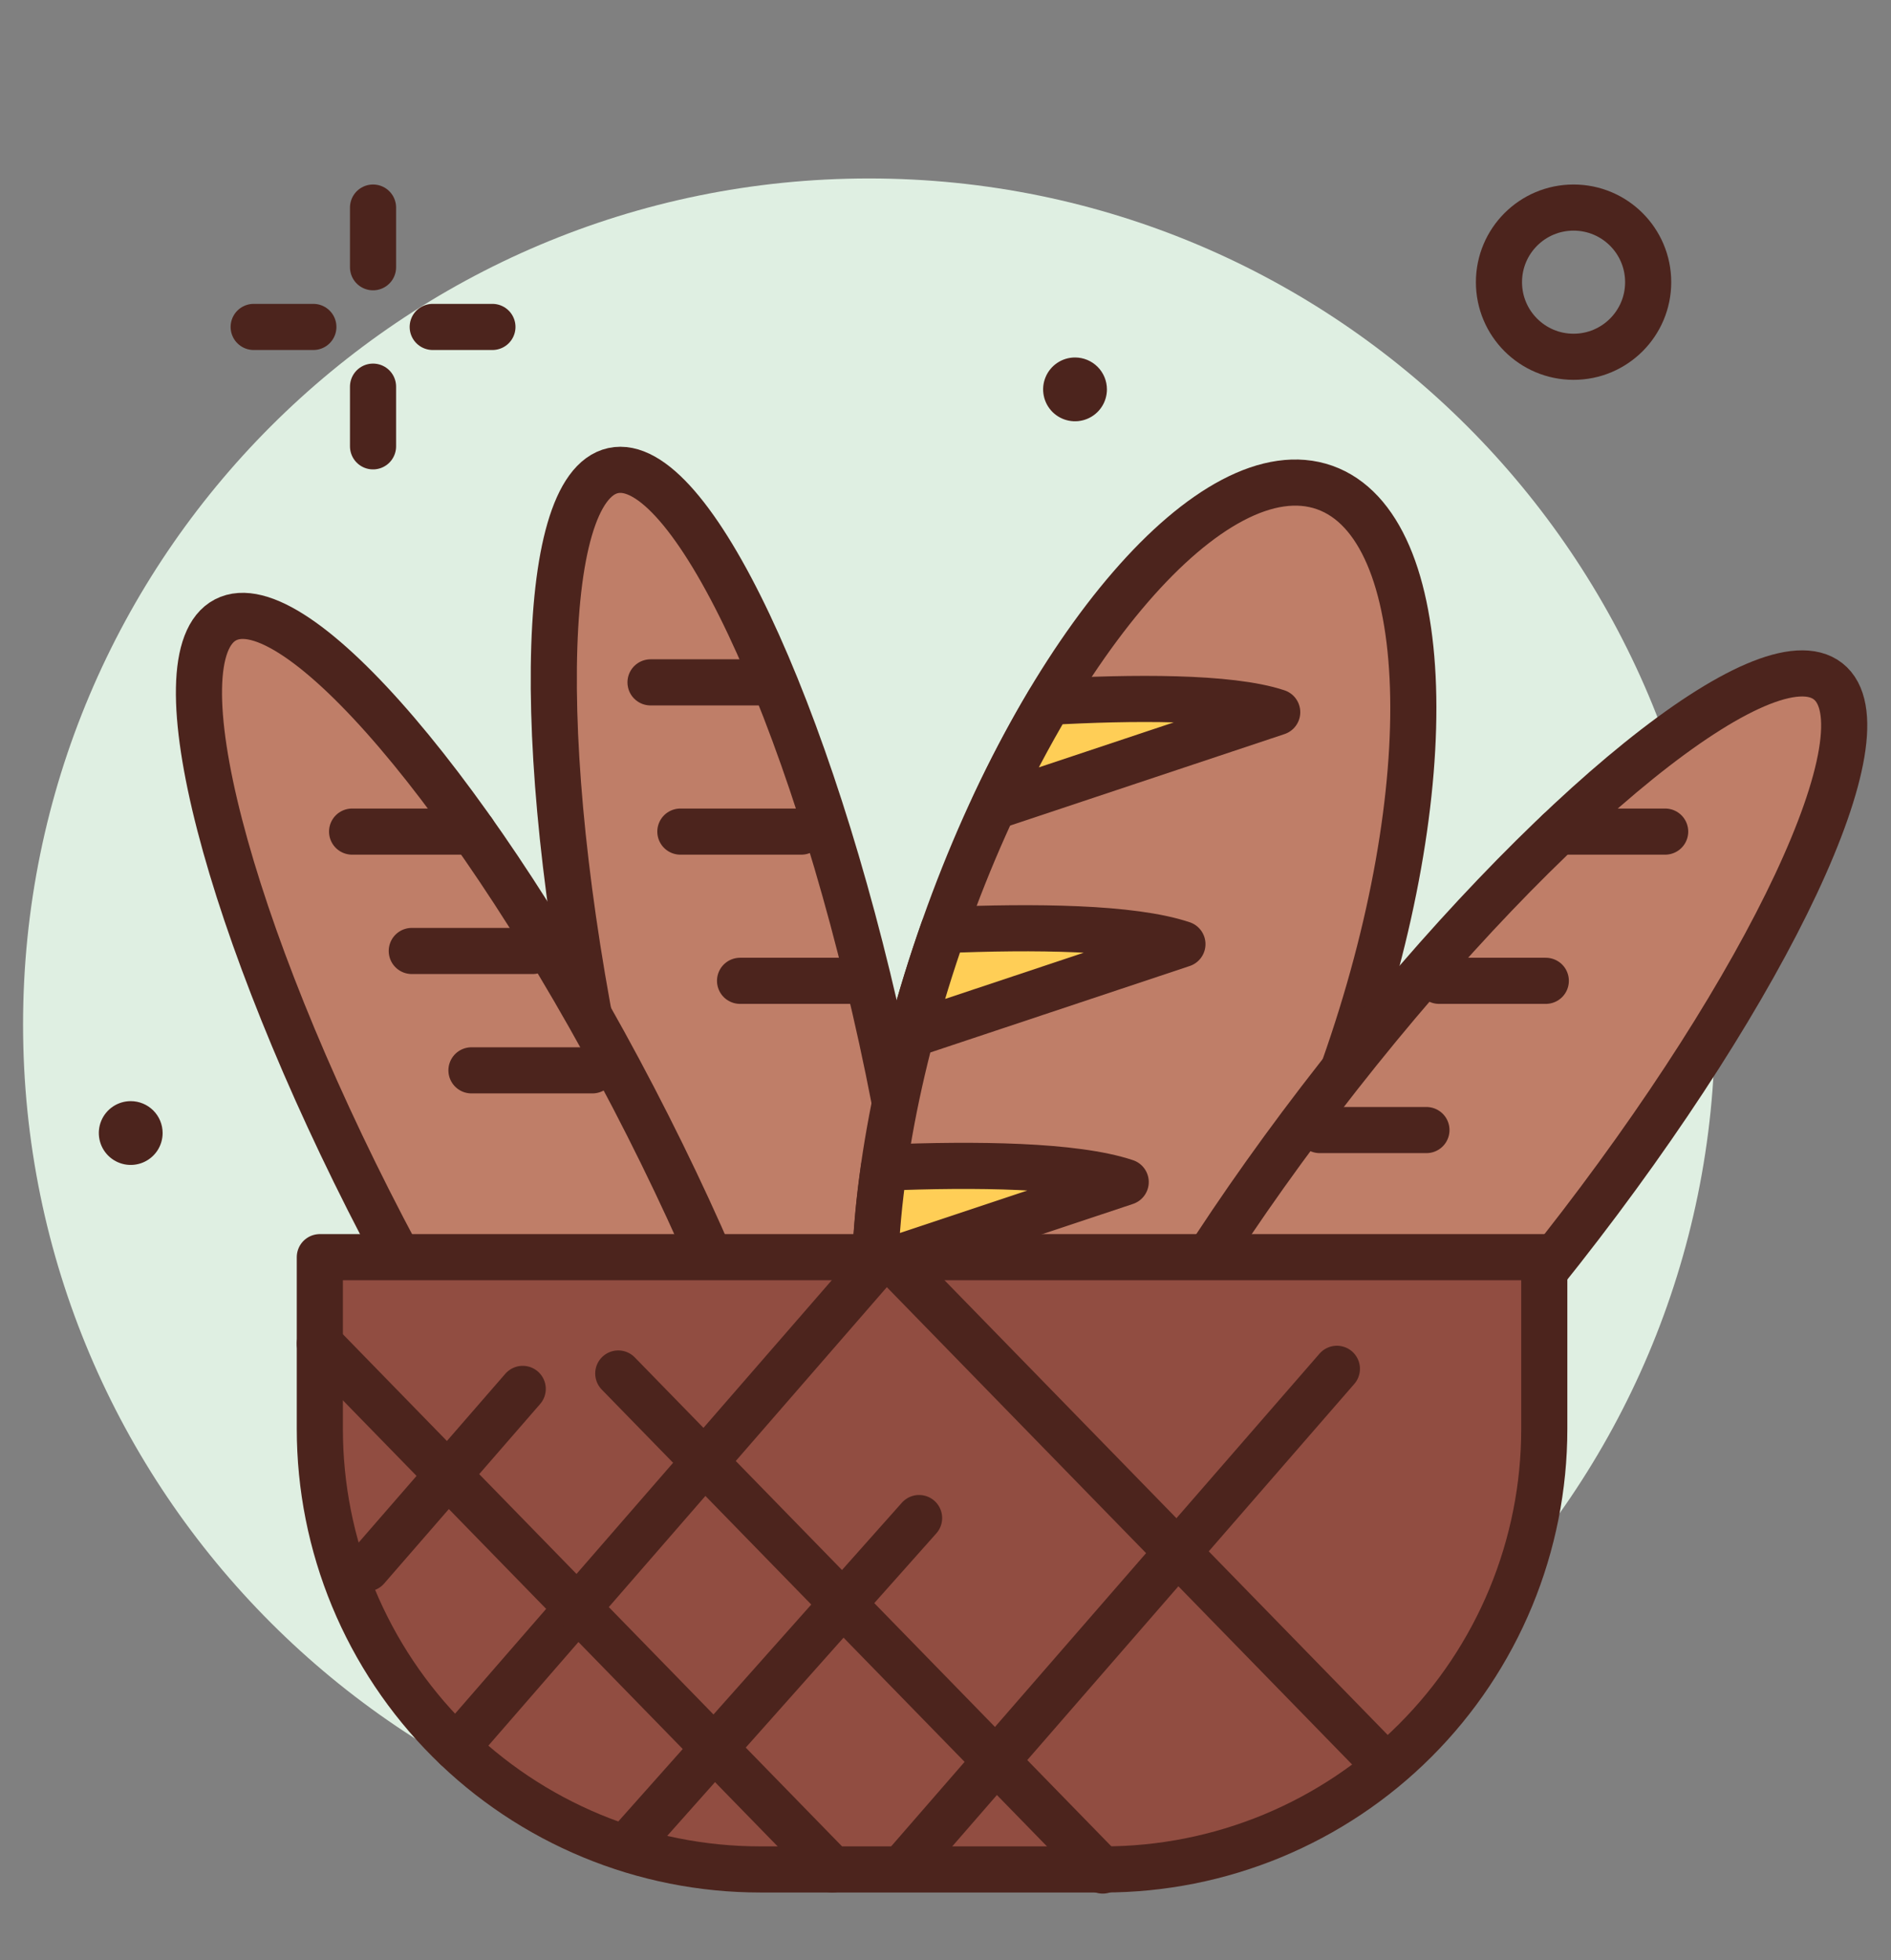 <svg width="82" height="85" viewBox="0 0 82 85" fill="none" xmlns="http://www.w3.org/2000/svg">
<rect x="0" y="0" width="82" height="85" fill="#808080" stroke="none"/>
<g clip-path="url(#clip0_6_110)">
<path d="M37.684 81.106C57.944 81.106 74.368 64.682 74.368 44.422C74.368 24.162 57.944 7.738 37.684 7.738C17.424 7.738 1 24.162 1 44.422C1 64.682 17.424 81.106 37.684 81.106Z" fill="#DFEFE2"/>
<path d="M38.234 45.033C41.363 59.358 41.219 71.556 37.914 72.278C34.609 73 29.392 61.973 26.268 47.649C23.144 33.325 23.282 21.127 26.587 20.405C29.892 19.683 35.104 30.709 38.234 45.033V45.033Z" fill="#BF7E68" stroke="#4C241D" stroke-width="2" stroke-linecap="round" stroke-linejoin="round"/>
<path d="M58.269 46.344C53.941 58.575 46.555 67.116 41.771 65.416C36.986 63.717 36.62 52.438 40.944 40.212C45.267 27.985 52.658 19.446 57.442 21.138C62.226 22.831 62.596 34.117 58.269 46.344Z" fill="#BF7E68" stroke="#4C241D" stroke-width="2" stroke-linecap="round" stroke-linejoin="round"/>
<path d="M16.176 9V11.588" stroke="#4C241D" stroke-width="2" stroke-linecap="round" stroke-linejoin="round"/>
<path d="M16.176 16.765V19.353" stroke="#4C241D" stroke-width="2" stroke-linecap="round" stroke-linejoin="round"/>
<path d="M11 14.176H13.588" stroke="#4C241D" stroke-width="2" stroke-linecap="round" stroke-linejoin="round"/>
<path d="M18.764 14.176H21.353" stroke="#4C241D" stroke-width="2" stroke-linecap="round" stroke-linejoin="round"/>
<path d="M68.235 15.47C70.022 15.47 71.47 14.022 71.47 12.235C71.47 10.448 70.022 9 68.235 9C66.448 9 65 10.448 65 12.235C65 14.022 66.448 15.47 68.235 15.47Z" stroke="#4C241D" stroke-width="2" stroke-linecap="round" stroke-linejoin="round"/>
<path d="M7.052 49.128C7.052 49.402 6.971 49.669 6.819 49.897C6.667 50.124 6.451 50.301 6.198 50.406C5.945 50.511 5.667 50.538 5.399 50.485C5.13 50.431 4.884 50.3 4.69 50.106C4.497 49.913 4.365 49.666 4.312 49.398C4.258 49.13 4.286 48.851 4.39 48.599C4.495 48.346 4.672 48.13 4.9 47.978C5.127 47.826 5.395 47.745 5.668 47.745C6.035 47.745 6.387 47.89 6.647 48.15C6.906 48.409 7.052 48.761 7.052 49.128V49.128Z" fill="#4C241D"/>
<path d="M48 16.883C48 17.157 47.919 17.424 47.767 17.652C47.615 17.879 47.399 18.057 47.146 18.161C46.893 18.266 46.615 18.294 46.347 18.24C46.078 18.187 45.832 18.055 45.638 17.862C45.445 17.668 45.313 17.422 45.26 17.153C45.206 16.885 45.234 16.607 45.339 16.354C45.443 16.101 45.621 15.885 45.848 15.733C46.075 15.581 46.343 15.5 46.617 15.5C46.983 15.5 47.335 15.646 47.595 15.905C47.854 16.165 48 16.517 48 16.883Z" fill="#4C241D"/>
<path d="M55.384 30.881C53.314 30.191 49.034 30.235 45.489 30.433C44.613 31.907 43.812 33.424 43.091 34.98L55.384 30.881Z" fill="#FFCE56" stroke="#4C241D" stroke-width="2" stroke-linecap="round" stroke-linejoin="round"/>
<path d="M40.905 40.328C40.367 41.859 39.902 43.374 39.51 44.858L51.274 40.937C49.074 40.199 44.806 40.165 40.905 40.328V40.328Z" fill="#FFCE56" stroke="#4C241D" stroke-width="2" stroke-linecap="round" stroke-linejoin="round"/>
<path d="M37.944 54.876L48.814 51.253C46.588 50.511 42.286 50.467 38.332 50.628C38.125 52.036 37.995 53.454 37.944 54.876V54.876Z" fill="#FFCE56" stroke="#4C241D" stroke-width="2" stroke-linecap="round" stroke-linejoin="round"/>
<path d="M27.472 47.597C34.24 60.603 37.294 72.412 34.293 73.974C31.292 75.536 23.371 66.259 16.603 53.254C9.835 40.248 6.78 28.438 9.781 26.876C12.782 25.314 20.703 34.59 27.472 47.597Z" fill="#BF7E68" stroke="#4C241D" stroke-width="2" stroke-linecap="round" stroke-linejoin="round"/>
<path d="M67.698 54.207C76.752 42.674 81.934 31.632 79.273 29.542C76.612 27.453 67.115 35.109 58.061 46.641C49.007 58.174 43.825 69.217 46.486 71.306C49.148 73.395 58.645 65.74 67.698 54.207Z" fill="#BF7E68" stroke="#4C241D" stroke-width="2" stroke-linecap="round" stroke-linejoin="round"/>
<path d="M13.869 54.51H66.965V61.96C66.965 64.468 66.471 66.951 65.512 69.268C64.552 71.585 63.145 73.691 61.372 75.464C59.599 77.238 57.494 78.644 55.177 79.604C52.86 80.564 50.376 81.058 47.868 81.058H32.966C30.458 81.058 27.974 80.564 25.657 79.604C23.34 78.644 21.235 77.238 19.462 75.464C17.689 73.691 16.282 71.585 15.322 69.268C14.363 66.951 13.869 64.468 13.869 61.96V54.51Z" fill="#914D41" stroke="#4C241D" stroke-width="2" stroke-linecap="round" stroke-linejoin="round"/>
<path d="M15.268 36.058H20.514Z" fill="#BF7E68"/>
<path d="M15.268 36.058H20.514" stroke="#4C241D" stroke-width="2" stroke-linecap="round" stroke-linejoin="round"/>
<path d="M28.209 29.587H33.455Z" fill="#BF7E68"/>
<path d="M28.209 29.587H33.455" stroke="#4C241D" stroke-width="2" stroke-linecap="round" stroke-linejoin="round"/>
<path d="M29.503 36.058H34.749Z" fill="#BF7E68"/>
<path d="M29.503 36.058H34.749" stroke="#4C241D" stroke-width="2" stroke-linecap="round" stroke-linejoin="round"/>
<path d="M32.091 42.528H37.337Z" fill="#BF7E68"/>
<path d="M32.091 42.528H37.337" stroke="#4C241D" stroke-width="2" stroke-linecap="round" stroke-linejoin="round"/>
<path d="M17.856 41.234H23.102Z" fill="#BF7E68"/>
<path d="M17.856 41.234H23.102" stroke="#4C241D" stroke-width="2" stroke-linecap="round" stroke-linejoin="round"/>
<path d="M20.444 46.41H25.69Z" fill="#BF7E68"/>
<path d="M20.444 46.41H25.69" stroke="#4C241D" stroke-width="2" stroke-linecap="round" stroke-linejoin="round"/>
<path d="M67.58 36.058H72.207Z" fill="#BF7E68"/>
<path d="M67.58 36.058H72.207" stroke="#4C241D" stroke-width="2" stroke-linecap="round" stroke-linejoin="round"/>
<path d="M62.403 42.528H67.031Z" fill="#BF7E68"/>
<path d="M62.403 42.528H67.031" stroke="#4C241D" stroke-width="2" stroke-linecap="round" stroke-linejoin="round"/>
<path d="M57.227 48.999H61.855Z" fill="#BF7E68"/>
<path d="M57.227 48.999H61.855" stroke="#4C241D" stroke-width="2" stroke-linecap="round" stroke-linejoin="round"/>
<path d="M19.784 75.77L37.944 54.876Z" fill="#BF7E68"/>
<path d="M19.784 75.77L37.944 54.876" stroke="#4C241D" stroke-width="2" stroke-linecap="round" stroke-linejoin="round"/>
<path d="M27.549 79.653L39.855 65.822Z" fill="#BF7E68"/>
<path d="M27.549 79.653L39.855 65.822" stroke="#4C241D" stroke-width="2" stroke-linecap="round" stroke-linejoin="round"/>
<path d="M39.195 80.947L57.972 59.351Z" fill="#BF7E68"/>
<path d="M39.195 80.947L57.972 59.351" stroke="#4C241D" stroke-width="2" stroke-linecap="round" stroke-linejoin="round"/>
<path d="M15.902 68.006L22.667 60.222Z" fill="#BF7E68"/>
<path d="M15.902 68.006L22.667 60.222" stroke="#4C241D" stroke-width="2" stroke-linecap="round" stroke-linejoin="round"/>
<path d="M13.869 58.26L36.092 81.058Z" fill="#BF7E68"/>
<path d="M13.869 58.26L36.092 81.058" stroke="#4C241D" stroke-width="2" stroke-linecap="round" stroke-linejoin="round"/>
<path d="M26.81 59.554L47.818 81.106Z" fill="#BF7E68"/>
<path d="M26.81 59.554L47.818 81.106" stroke="#4C241D" stroke-width="2" stroke-linecap="round" stroke-linejoin="round"/>
<path d="M38.456 54.378L59.464 75.93Z" fill="#BF7E68"/>
<path d="M38.456 54.378L59.464 75.93" stroke="#4C241D" stroke-width="2" stroke-linecap="round" stroke-linejoin="round"/>
</g>
<defs>
<clipPath id="clip0_6_110">
<rect width="82" height="85" fill="white"/>
</clipPath>
</defs>
</svg>
